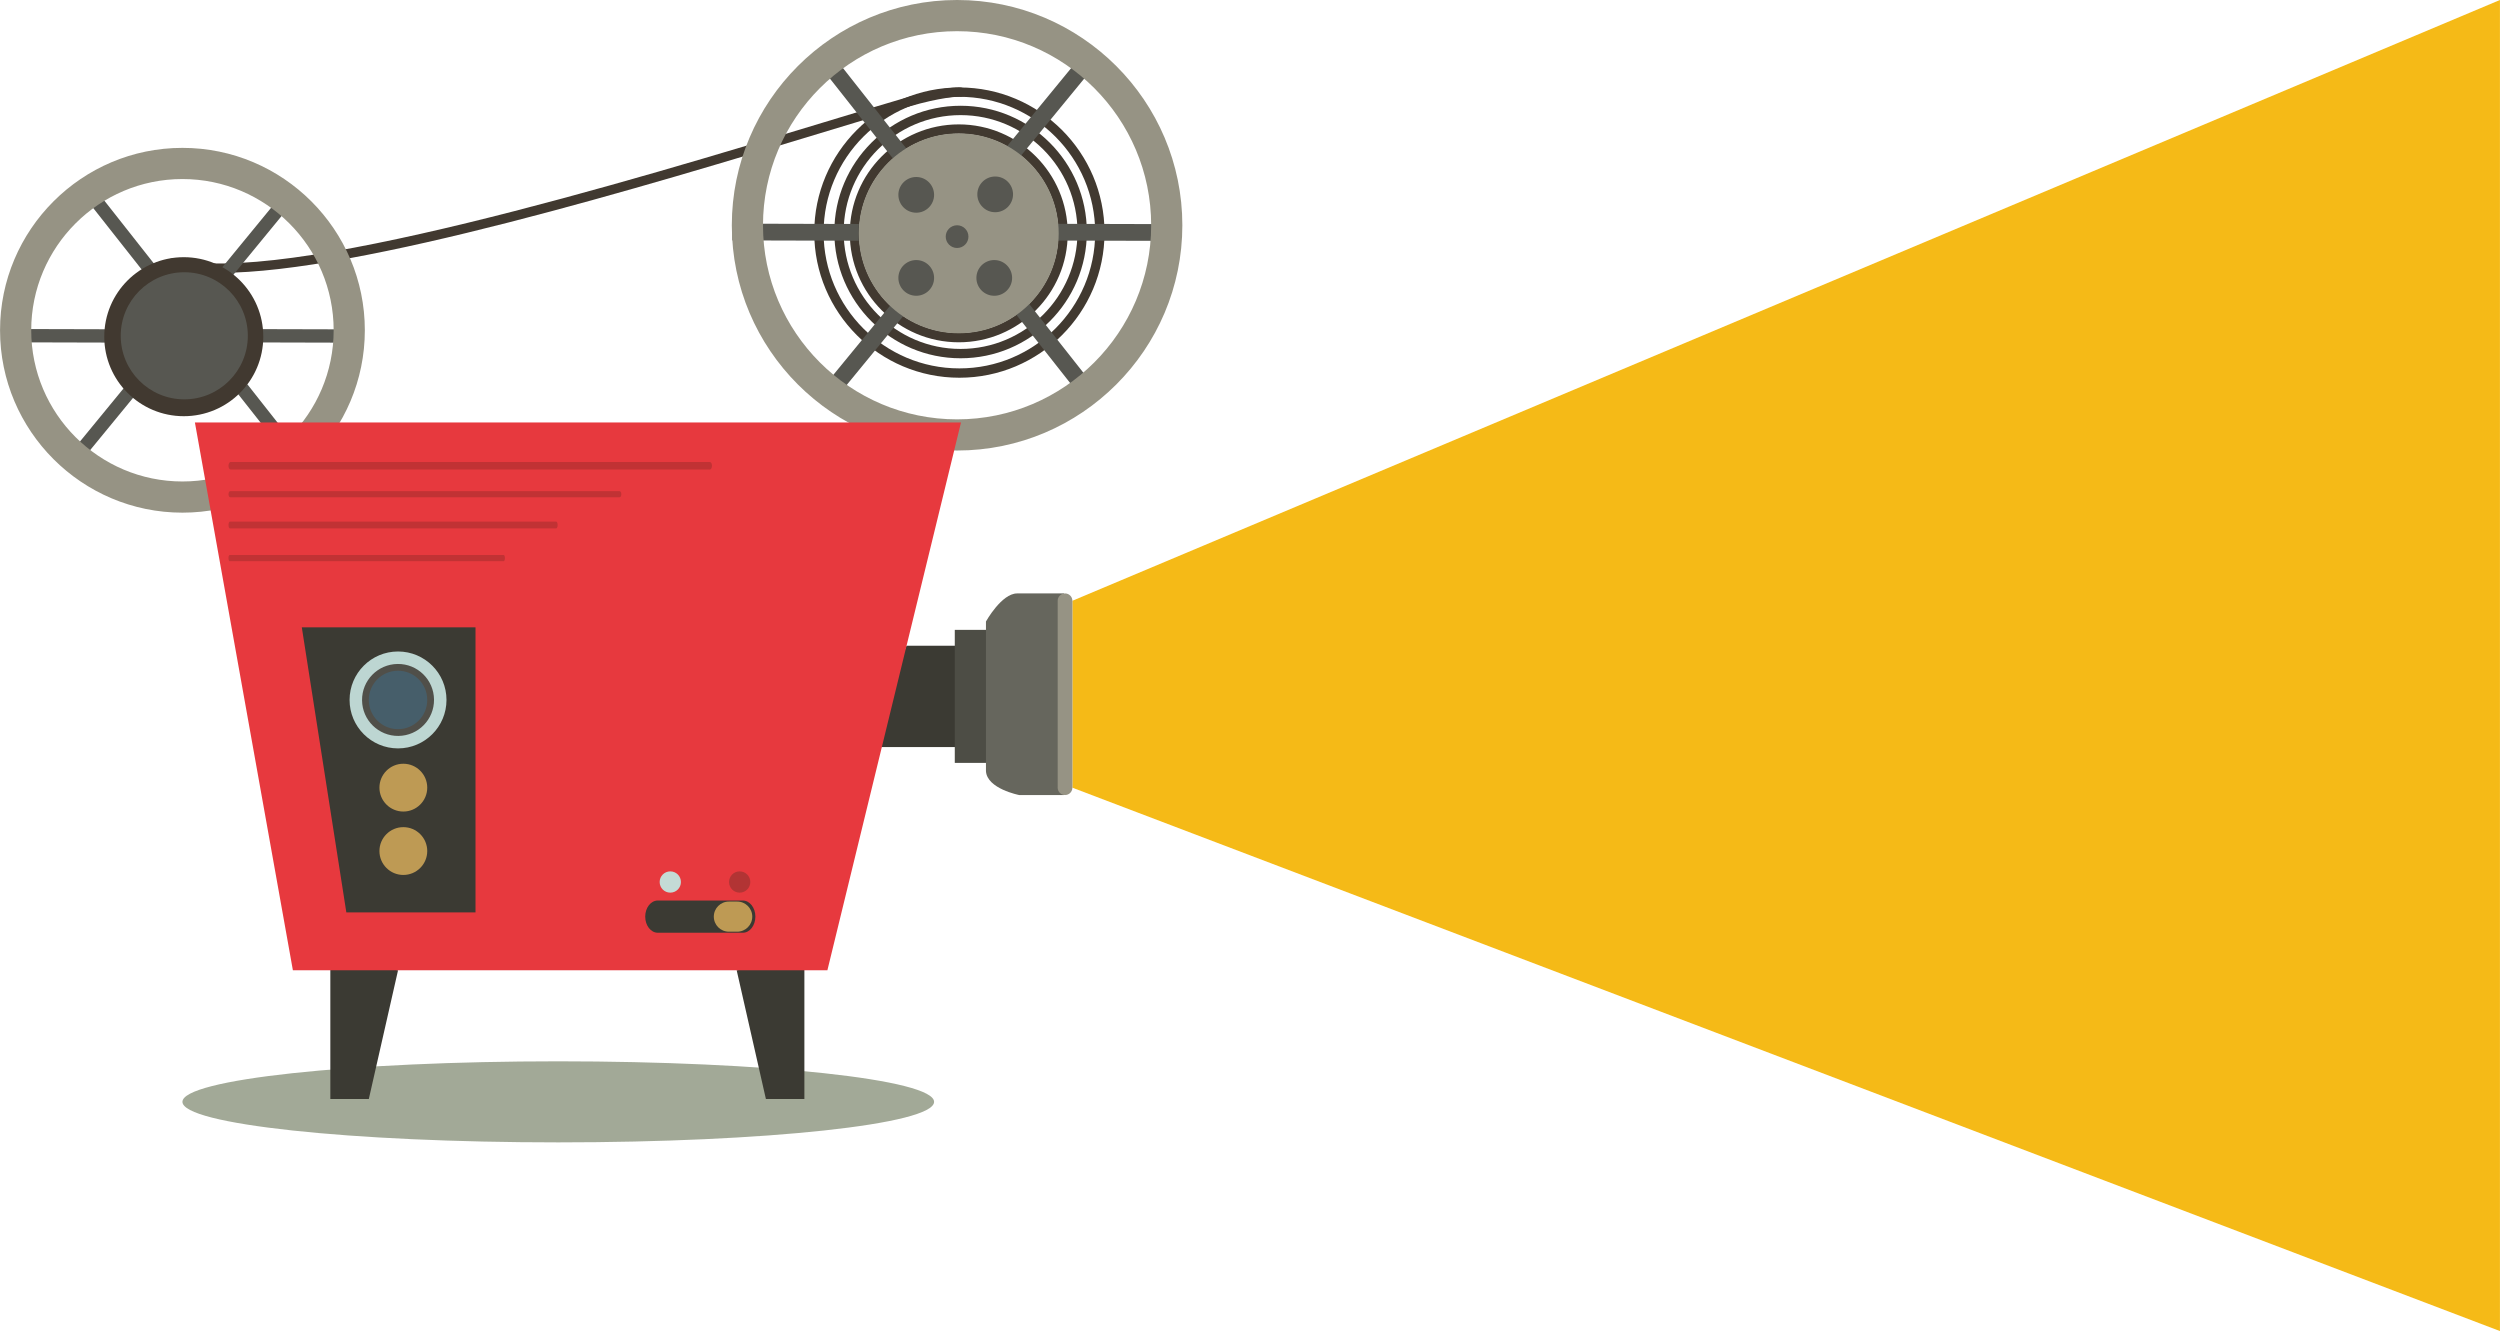 <svg xmlns:rdf="http://www.w3.org/1999/02/22-rdf-syntax-ns#" xmlns="http://www.w3.org/2000/svg" xml:space="preserve" height="613.73" viewBox="0 0 1152.659 613.732" width="1152.7" version="1.1" xmlns:cc="http://creativecommons.org/ns#" xmlns:dc="http://purl.org/dc/elements/1.1/"><g transform="matrix(1.25 0 0 -1.25 -97.341 703.73)"><path d="m473.42 341.38 526.58 221.61v-490.99l-526.58 200.43v68.95" fill="#f5ba17"/><path d="m422.41 156.55c0-8.257-62.066-14.95-138.63-14.95-76.56 0-138.63 6.693-138.63 14.95 0 8.258 62.066 14.952 138.63 14.952 76.562 0 138.63-6.694 138.63-14.952" fill="#a2a997"/><path d="m213.9 157.59h-14.196v51.371l24.975-3.889-10.779-47.482" fill="#3b3a33"/><path d="m360.37 157.59h14.196v51.37l-24.976-3.888 10.78-47.482" fill="#3b3a33"/><g fill="#413930"><path d="m132.13 460.06c-0.282 0-0.568 0.07-0.832 0.216-0.832 0.461-1.136 1.505-0.676 2.339 1.549 2.811 8.524 4.552 10.624 5.02l0.838-0.023c38.591-10.771 169.61 28.991 240 50.353 11.716 3.555 21.834 6.626 29.906 8.979 11.755 3.429 18.989 4.006 20.484 3.745 0.939-0.164 1.565-1.058 1.401-1.997-0.165-0.936-1.053-1.56-1.992-1.402-0.69 0.101-7.023-0.186-18.928-3.657-8.054-2.349-18.163-5.417-29.869-8.97-66.517-20.186-172.42-52.321-223.96-52.323-6.897 0-12.821 0.576-17.548 1.833-3.751-0.883-7.473-2.384-7.94-3.224-0.316-0.567-0.906-0.889-1.513-0.889"/><path d="m432.18 520.52c-23.777 0-43.122-19.345-43.122-43.122 0-23.778 19.345-43.122 43.122-43.122 23.779 0 43.124 19.344 43.124 43.122 0 23.777-19.345 43.122-43.124 43.122zm0-89.694c-25.68 0-46.572 20.892-46.572 46.572s20.892 46.572 46.572 46.572c25.681 0 46.574-20.892 46.574-46.572s-20.893-46.572-46.574-46.572"/><path d="m431.74 527.27c-27.617 0-50.085-22.469-50.085-50.086 0-27.618 22.468-50.086 50.085-50.086 27.618 0 50.087 22.468 50.087 50.086 0 27.617-22.469 50.086-50.087 50.086zm0-103.62c-29.52 0-53.535 24.016-53.535 53.536 0 29.519 24.015 53.537 53.535 53.537 29.521 0 53.537-24.018 53.537-53.537 0-29.52-24.016-53.536-53.537-53.536"/><path d="m431.51 513.65c-20.257 0-36.739-16.481-36.739-36.739s16.482-36.739 36.739-36.739c20.258 0 36.739 16.481 36.739 36.739s-16.481 36.739-36.739 36.739zm0-76.928c-22.16 0-40.189 18.029-40.189 40.189s18.029 40.19 40.189 40.19 40.189-18.03 40.189-40.19-18.029-40.189-40.189-40.189"/></g><g fill="#575751"><path d="m452.87 503.63-4.775 3.92 31.497 38.381 4.78-3.919-31.502-38.382"/><path d="m386.24 416.19-4.775 3.917 29.576 36.04 4.778-3.921-29.579-36.036"/><path d="m413.06 507.09-4.851-3.823-30.722 38.969 4.853 3.826 30.72-38.972"/><path d="m484.1 417.09-4.853-3.826-28.863 36.613 4.854 3.827 28.862-36.614"/><path d="m465.44 474.25 0.016 6.179 46.623-0.125-0.017-6.181-46.622 0.127"/><path d="m348.01 474.31 0.017 6.178 46.622-0.124-0.018-6.181-46.621 0.127"/></g><path d="m468.37 476.91c0-20.359-16.504-36.864-36.864-36.864-20.359 0-36.864 16.505-36.864 36.864s16.505 36.864 36.864 36.864c20.36 0 36.864-16.505 36.864-36.864" fill="#969384"/><path d="m430.89 551.48c-39.477 0-71.593-32.116-71.593-71.592s32.116-71.592 71.593-71.592c39.475 0 71.591 32.116 71.591 71.592s-32.116 71.592-71.591 71.592zm0-154.68c-45.819 0-83.093 37.276-83.093 83.093s37.274 83.093 83.093 83.093c45.817 0 83.093-37.276 83.093-83.093s-37.276-83.093-83.093-83.093" fill="#969384"/><g fill="#575751"><path d="m451.53 491.29c0-3.639-2.949-6.588-6.588-6.588-3.637 0-6.586 2.949-6.586 6.588 0 3.637 2.949 6.587 6.586 6.587 3.639 0 6.588-2.95 6.588-6.587"/><path d="m422.41 491.11c0-3.638-2.95-6.587-6.588-6.587-3.637 0-6.586 2.949-6.586 6.587 0 3.637 2.949 6.588 6.586 6.588 3.638 0 6.588-2.951 6.588-6.588"/><path d="m451.19 460.47c0-3.637-2.949-6.586-6.587-6.586s-6.587 2.949-6.587 6.586c0 3.638 2.949 6.589 6.587 6.589s6.587-2.951 6.587-6.589"/><path d="m422.41 460.47c0-3.637-2.949-6.586-6.587-6.586s-6.587 2.949-6.587 6.586c0 3.638 2.949 6.589 6.587 6.589s6.587-2.951 6.587-6.589"/><path d="m435.08 475.7c0-2.315-1.877-4.192-4.192-4.192-2.314 0-4.191 1.877-4.191 4.192 0 2.314 1.877 4.191 4.191 4.191 2.315 0 4.192-1.877 4.192-4.191"/><path d="m162.96 460.44-3.799 3.119 24.736 30.14 3.799-3.119-24.736-30.14"/><path d="m105.05 389.57-3.799 3.117 23.529 28.671 3.801-3.119-23.531-28.669"/><path d="m135.54 464.62-3.86-3.042-24.441 31.005 3.861 3.043 24.44-31.006"/><path d="m192.05 392.11-3.86-3.043-22.962 29.128 3.862 3.043 22.96-29.128"/><path d="m172.63 436.67 0.014 4.915 37.09-0.098-0.014-4.917-37.09 0.1"/><path d="m79.214 436.72 0.013 4.914 37.568-0.099-0.013-4.917-37.568 0.102"/></g><path d="m174.97 438.79c0-16.196-13.13-29.328-29.326-29.328s-29.327 13.132-29.327 29.328 13.131 29.327 29.327 29.327 29.326-13.131 29.326-29.327" fill="#413930"/><path d="m169.27 439.12c0-12.945-10.496-23.441-23.442-23.441s-23.44 10.496-23.44 23.441c0 12.947 10.494 23.441 23.44 23.441s23.442-10.494 23.442-23.441" fill="#575751"/><path d="m145.15 496.94c-30.756 0-55.778-25.022-55.778-55.779s25.022-55.779 55.778-55.779c30.757 0 55.779 25.022 55.779 55.779s-25.022 55.779-55.779 55.779zm0-123.06c-37.098 0-67.279 30.181-67.279 67.279s30.181 67.279 67.279 67.279 67.28-30.181 67.28-67.279-30.182-67.279-67.28-67.279" fill="#969384"/><path d="m412.22 324.8h18.977v-37.377h-33.352l14.375 37.377" fill="#3b3a33"/><path d="m149.75 407.16h282.59l-49.289-202.08h-197.16l-36.144 202.08" fill="#e7393e"/><path d="m189.18 331.58h64.075v-105.15h-47.647l-16.428 105.15" fill="#3b3a33"/><path d="m242.55 304.8c0-9.872-8.003-17.874-17.874-17.874-9.872 0-17.874 8.002-17.874 17.874s8.002 17.874 17.874 17.874c9.871 0 17.874-8.002 17.874-17.874" fill="#bdd6d2"/><path d="m237.95 304.95c0.084-7.33-5.791-13.341-13.121-13.424-7.33-0.084-13.341 5.79-13.424 13.122-0.085 7.331 5.79 13.34 13.12 13.423 7.331 0.085 13.341-5.79 13.425-13.121" fill="#504f49"/><path d="m235.45 304.92c0.068-5.954-4.703-10.833-10.655-10.9-5.953-0.07-10.835 4.7-10.902 10.654-0.069 5.954 4.703 10.834 10.655 10.902 5.953 0.069 10.834-4.701 10.902-10.656" fill="#465e6a"/><path d="m235.45 272.45c0-4.87-3.948-8.817-8.818-8.817-4.869 0-8.817 3.947-8.817 8.817 0 4.869 3.948 8.817 8.817 8.817 4.87 0 8.818-3.948 8.818-8.817" fill="#be9a54"/><path d="m235.45 249.06c0-4.869-3.948-8.817-8.818-8.817-4.869 0-8.817 3.948-8.817 8.817 0 4.87 3.948 8.818 8.817 8.818 4.87 0 8.818-3.948 8.818-8.818" fill="#be9a54"/><g fill="#c13234"><path d="m340.48 391.18c0-0.763-0.346-1.382-0.772-1.382h-176.8c-0.426 0-0.773 0.619-0.773 1.382 0 0.76 0.347 1.38 0.773 1.38h176.8c0.426 0 0.772-0.62 0.772-1.38"/><path d="m307.04 380.69c0-0.628-0.28-1.131-0.627-1.131h-143.65c-0.346 0-0.628 0.503-0.628 1.131 0 0.623 0.282 1.131 0.628 1.131h143.65c0.347 0 0.627-0.508 0.627-1.131"/><path d="m283.55 369.33c0-0.695-0.235-1.254-0.525-1.254h-120.36c-0.29 0-0.526 0.559-0.526 1.254 0 0.691 0.236 1.255 0.526 1.255h120.36c0.29 0 0.525-0.564 0.525-1.255"/><path d="m264.1 357.12c0-0.632-0.198-1.138-0.442-1.138h-101.09c-0.243 0-0.442 0.506-0.442 1.138 0 0.629 0.199 1.142 0.442 1.142h101.09c0.244 0 0.442-0.513 0.442-1.142"/></g><path d="m430.04 281.58h13.801v49.069h-13.801v-49.069z" fill="#4d4d45"/><path d="m441.54 333.74s5.75 10.35 11.5 10.35h17.251v-74.372h-16.484s-11.883 2.301-12.267 8.819v55.203" fill="#66665d"/><path d="m473.42 272.43c0-1.496-1.215-2.711-2.711-2.711-1.498 0-2.713 1.215-2.713 2.711v68.95c0 1.497 1.215 2.711 2.713 2.711 1.496 0 2.711-1.214 2.711-2.711v-68.95" fill="#969384"/><path d="m356.49 224.87c0-3.281-2.074-5.942-4.632-5.942h-31.374c-2.558 0-4.631 2.661-4.631 5.942s2.073 5.942 4.631 5.942h31.374c2.558 0 4.632-2.661 4.632-5.942" fill="#3b3a33"/><path d="m355.34 224.87c0-3.07-2.488-5.558-5.559-5.558h-3.066c-3.07 0-5.559 2.488-5.559 5.558s2.489 5.559 5.559 5.559h3.066c3.071 0 5.559-2.489 5.559-5.559" fill="#be9a54"/><path d="m354.62 237.64c0-2.166-1.758-3.925-3.926-3.925s-3.925 1.759-3.925 3.925c0 2.168 1.757 3.925 3.925 3.925s3.926-1.757 3.926-3.925" fill="#b23434"/><path d="m329.03 237.64c0-2.166-1.757-3.925-3.926-3.925-2.168 0-3.925 1.759-3.925 3.925 0 2.168 1.757 3.925 3.925 3.925 2.169 0 3.926-1.757 3.926-3.925" fill="#c4dbd6"/></g></svg>
